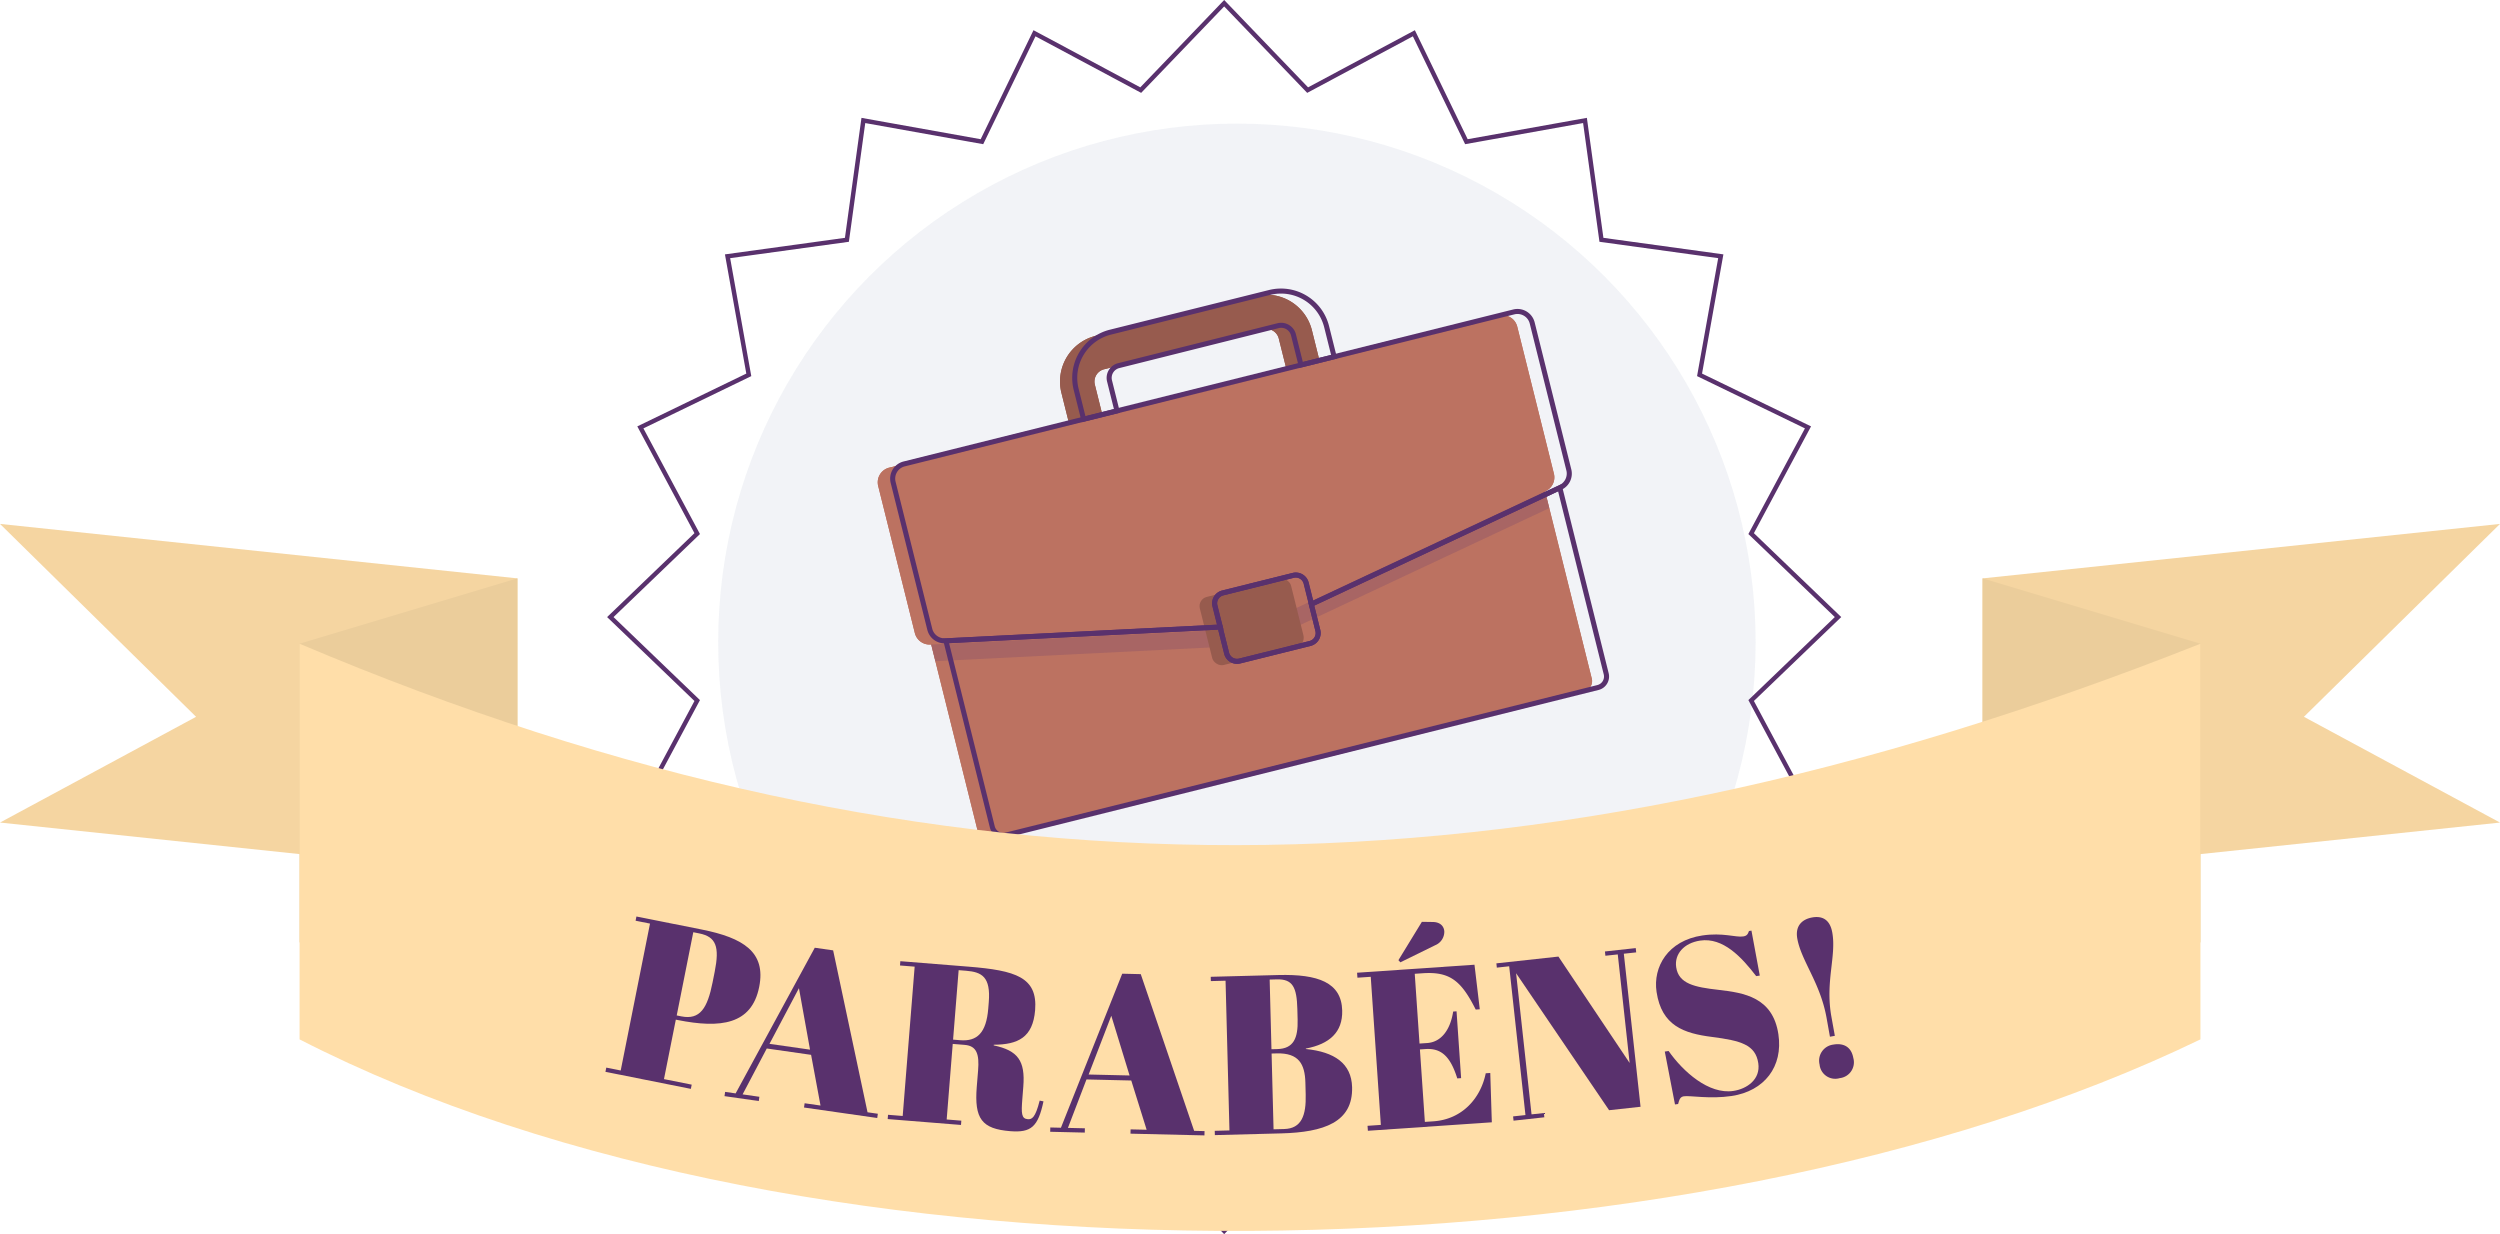 <svg xmlns="http://www.w3.org/2000/svg" width="560.77" height="276.83" viewBox="0 0 560.77 276.83">
  <defs>
    <style>
      .cls-1 {
        opacity: 0.32;
      }

      .cls-2 {
        fill: #d5dae5;
      }

      .cls-3 {
        fill: #bc7261;
      }

      .cls-4 {
        fill: #975b4e;
      }

      .cls-5 {
        opacity: 0.2;
        isolation: isolate;
      }

      .cls-6 {
        fill: #59316d;
      }

      .cls-7, .cls-8 {
        fill: none;
      }

      .cls-8 {
        stroke: #59316d;
        stroke-miterlimit: 10;
      }

      .cls-9 {
        fill: #f5d5a1;
      }

      .cls-10 {
        fill: #ebcd9b;
      }

      .cls-11 {
        fill: #ffdea9;
      }
    </style>
  </defs>
  <g id="Grupo_3842" data-name="Grupo 3842" transform="translate(-960 -151.261)">
    <g id="Grupo_3801" data-name="Grupo 3801" transform="translate(8.182 6.206)">
      <g id="Grupo_3660" data-name="Grupo 3660" class="cls-1" transform="translate(1092.236 150.776)">
        <circle id="Elipse_3" data-name="Elipse 3" class="cls-2" cx="116.352" cy="116.352" r="116.352" transform="translate(20.677 22.006)"/>
      </g>
      <g id="Grupo_3407" data-name="Grupo 3407" transform="translate(1501.019 1073.237) rotate(-14)">
        <g id="freepik--Briefcases--inject-19" transform="translate(-143.581 -900.929)">
          <g id="Retângulo_1781" data-name="Retângulo 1781" transform="translate(2.938 40.595)">
            <rect id="Retângulo_1790" data-name="Retângulo 1790" class="cls-3" width="141.923" height="63.208" rx="2.24"/>
          </g>
          <g id="Caminho_9733" data-name="Caminho 9733" transform="translate(44.935)">
            <path id="Caminho_9752" data-name="Caminho 9752" class="cls-4" d="M-56.54-870.462H-93.383A10.553,10.553,0,0,1-103.919-881v-9.46a10.552,10.552,0,0,1,10.536-10.536H-56.54A10.535,10.535,0,0,1-46-890.458h0v9.415A10.536,10.536,0,0,1-56.493-870.46h-.048Zm-36.842-22.795a2.845,2.845,0,0,0-2.815,2.8v9.415a2.846,2.846,0,0,0,2.846,2.846H-56.51a2.846,2.846,0,0,0,2.846-2.846v-9.415A2.845,2.845,0,0,0-56.51-893.3Z" transform="translate(103.919 900.995)"/>
          </g>
          <g id="Caminho_9734" data-name="Caminho 9734" class="cls-5" transform="translate(2.938 40.596)">
            <path id="Caminho_9753" data-name="Caminho 9753" class="cls-6" d="M-2.526-865.163h-135a3.445,3.445,0,0,0-3.461,3.429v18.091l70.3,13.845a3.1,3.1,0,0,0,1.307,0L.935-843.643v-18.075a3.445,3.445,0,0,0-3.445-3.445Z" transform="translate(140.988 865.163)"/>
          </g>
          <g id="Caminho_9735" data-name="Caminho 9735" transform="translate(0 17.491)">
            <path id="Caminho_9754" data-name="Caminho 9754" class="cls-3" d="M1.372-844.823l-70.439,13.845a3.815,3.815,0,0,1-1.323,0l-70.439-13.845a3.415,3.415,0,0,1-2.753-3.338v-34a3.4,3.4,0,0,1,3.4-3.4H.756a3.4,3.4,0,0,1,3.4,3.4V-848.1A3.4,3.4,0,0,1,1.372-844.823Z" transform="translate(143.581 885.556)"/>
          </g>
          <g id="Retângulo_1782" data-name="Retângulo 1782" transform="translate(63.363 62.854)">
            <rect id="Retângulo_1791" data-name="Retângulo 1791" class="cls-4" width="21.09" height="15.737" rx="2.12"/>
          </g>
          <g id="Retângulo_1783" data-name="Retângulo 1783" transform="translate(63.363 62.854)">
            <rect id="Retângulo_1792" data-name="Retângulo 1792" class="cls-7" width="21.09" height="15.737" rx="2.12"/>
          </g>
        </g>
        <g id="freepik--Briefcases--inject-19-2" transform="translate(-143.581 -900.929)">
          <g id="Retângulo_1781-2" data-name="Retângulo 1781-2" transform="translate(2.938 40.595)">
            <rect id="Retângulo_1793" data-name="Retângulo 1793" class="cls-3" width="141.923" height="63.208" rx="2.24"/>
          </g>
          <g id="Caminho_9733-2" data-name="Caminho 9733-2" transform="translate(44.935)">
            <path id="Caminho_9755" data-name="Caminho 9755" class="cls-4" d="M-56.54-870.462H-93.383A10.553,10.553,0,0,1-103.919-881v-9.46a10.552,10.552,0,0,1,10.536-10.536H-56.54A10.535,10.535,0,0,1-46-890.458h0v9.415A10.536,10.536,0,0,1-56.493-870.46h-.048Zm-36.842-22.795a2.845,2.845,0,0,0-2.815,2.8v9.415a2.846,2.846,0,0,0,2.846,2.846H-56.51a2.846,2.846,0,0,0,2.846-2.846v-9.415A2.845,2.845,0,0,0-56.51-893.3Z" transform="translate(103.919 900.995)"/>
          </g>
          <g id="Caminho_9734-2" data-name="Caminho 9734-2" class="cls-5" transform="translate(2.938 40.596)">
            <path id="Caminho_9756" data-name="Caminho 9756" class="cls-6" d="M-2.526-865.163h-135a3.445,3.445,0,0,0-3.461,3.429v18.091l70.3,13.845a3.1,3.1,0,0,0,1.307,0L.935-843.643v-18.075a3.445,3.445,0,0,0-3.445-3.445Z" transform="translate(140.988 865.163)"/>
          </g>
          <g id="Caminho_9735-2" data-name="Caminho 9735-2" transform="translate(0 17.491)">
            <path id="Caminho_9757" data-name="Caminho 9757" class="cls-3" d="M1.372-844.823l-70.439,13.845a3.815,3.815,0,0,1-1.323,0l-70.439-13.845a3.415,3.415,0,0,1-2.753-3.338v-34a3.4,3.4,0,0,1,3.4-3.4H.756a3.4,3.4,0,0,1,3.4,3.4V-848.1A3.4,3.4,0,0,1,1.372-844.823Z" transform="translate(143.581 885.556)"/>
          </g>
          <g id="Retângulo_1782-2" data-name="Retângulo 1782-2" transform="translate(63.363 62.854)">
            <rect id="Retângulo_1794" data-name="Retângulo 1794" class="cls-4" width="21.09" height="15.737" rx="2.12"/>
          </g>
          <g id="Retângulo_1783-2" data-name="Retângulo 1783-2" transform="translate(63.363 62.854)">
            <rect id="Retângulo_1795" data-name="Retângulo 1795" class="cls-7" width="21.09" height="15.737" rx="2.12"/>
          </g>
        </g>
        <g id="Grupo_3406" data-name="Grupo 3406" transform="translate(-140.693 -901.495)">
          <g id="Grupo_3401" data-name="Grupo 3401" transform="translate(53.167 8.258)">
            <path id="Caminho_9758" data-name="Caminho 9758" class="cls-7" d="M-54.415-894.206l-36.873.047a2.846,2.846,0,0,0-2.816,2.8v6.954H-51.57v-6.954A2.845,2.845,0,0,0-54.415-894.206Z" transform="translate(94.104 894.206)"/>
          </g>
          <g id="Grupo_3402" data-name="Grupo 3402" transform="translate(44.879)">
            <path id="Caminho_9759" data-name="Caminho 9759" class="cls-6" d="M-42.371-882.871h-8.793v-7.52a2.281,2.281,0,0,0-2.278-2.28l-36.872.047a2.267,2.267,0,0,0-2.251,2.237v7.516h-8.854v-7.521a11.138,11.138,0,0,1,11.1-11.1h36.842a11.115,11.115,0,0,1,11.1,11.1ZM-50.031-884H-43.5v-6.389a9.981,9.981,0,0,0-9.97-9.97H-90.315a10,10,0,0,0-9.971,9.971V-884H-93.7v-6.4a3.4,3.4,0,0,1,3.376-3.356l36.878-.046a3.415,3.415,0,0,1,3.412,3.412Z" transform="translate(101.419 901.495)"/>
          </g>
          <g id="Grupo_3403" data-name="Grupo 3403" transform="translate(2.883 58.12)">
            <path id="Caminho_9760" data-name="Caminho 9760" class="cls-6" d="M1.463-803.38H-135.383a3.107,3.107,0,0,1-3.1-3.1v-43.694l61.557,12.1v6.518a1.837,1.837,0,0,0,1.835,1.835h16.286a1.838,1.838,0,0,0,1.835-1.835v-6.54l61.54-12.1v43.712A3.107,3.107,0,0,1,1.463-803.38ZM-137.354-848.8v42.317a1.973,1.973,0,0,0,1.971,1.97H1.463a1.973,1.973,0,0,0,1.971-1.97v-42.335l-59.275,11.65v5.608a2.973,2.973,0,0,1-2.968,2.968H-75.094a2.972,2.972,0,0,1-2.968-2.968v-5.587Z" transform="translate(138.487 850.195)"/>
          </g>
          <g id="Grupo_3404" data-name="Grupo 3404" transform="translate(0 17.491)">
            <path id="Caminho_9761" data-name="Caminho 9761" class="cls-6" d="M-76.538-832.155-137.822-844.2a3.992,3.992,0,0,1-3.21-3.892v-34a3.97,3.97,0,0,1,3.965-3.965H3.872a3.97,3.97,0,0,1,3.965,3.965v34.057A3.982,3.982,0,0,1,4.591-844.2L-56.58-832.177v-5.548a1.837,1.837,0,0,0-1.835-1.835H-74.7a1.837,1.837,0,0,0-1.837,1.835Zm-60.529-52.768a2.835,2.835,0,0,0-2.832,2.832v34a2.854,2.854,0,0,0,2.3,2.781l.185.036,59.748,11.744v-4.192a2.972,2.972,0,0,1,2.969-2.968h16.286a2.972,2.972,0,0,1,2.968,2.968v4.17L4.285-845.3a2.874,2.874,0,0,0,2.419-2.75v-34.046a2.835,2.835,0,0,0-2.832-2.832Z" transform="translate(141.032 886.056)"/>
          </g>
          <g id="Grupo_3405" data-name="Grupo 3405" transform="translate(63.308 62.855)">
            <path id="Caminho_9762" data-name="Caminho 9762" class="cls-6" d="M-65.9-829.146H-82.185a2.972,2.972,0,0,1-2.968-2.968v-10.933a2.971,2.971,0,0,1,2.968-2.968H-65.9a2.972,2.972,0,0,1,2.968,2.968v10.933A2.973,2.973,0,0,1-65.9-829.146Zm-16.286-15.737a1.836,1.836,0,0,0-1.835,1.835v10.933a1.837,1.837,0,0,0,1.835,1.835H-65.9a1.838,1.838,0,0,0,1.835-1.835v-10.933a1.837,1.837,0,0,0-1.835-1.835Z" transform="translate(85.153 846.016)"/>
          </g>
        </g>
      </g>
    </g>
    <g id="Grupo_3660-2" data-name="Grupo 3660" transform="translate(1107.898 141.982)">
      <path id="Caminho_58" data-name="Caminho 58" class="cls-8" d="M960.144,11.45l18.721,19.491,23.828-12.751,11.783,24.322,26.6-4.764,3.69,26.772,26.772,3.69-4.764,26.6,24.323,11.782-12.752,23.828,19.491,18.721-19.491,18.721,12.752,23.828-24.323,11.782,4.764,26.6-26.772,3.69-3.69,26.772-26.6-4.764L1002.693,280.1l-23.828-12.751-18.721,19.491-18.721-19.491L917.594,280.1l-11.782-24.322-26.6,4.764-3.691-26.772-26.772-3.69,4.764-26.6L829.19,191.693l12.751-23.828-19.49-18.721,19.49-18.721L829.19,106.594l24.322-11.782-4.764-26.6,26.772-3.69,3.691-26.772,26.6,4.764L917.594,18.19l23.829,12.751Z" transform="translate(-833.45 -1.45)"/>
    </g>
    <g id="Grupo_3802" data-name="Grupo 3802" transform="translate(1766.742 565.396) rotate(180)">
      <path id="Caminho_10921" data-name="Caminho 10921" class="cls-9" d="M245.972,197.138,362.035,184.92v66.991L245.972,264.129l43.982-43.269Z" transform="translate(0 32.49)"/>
      <path id="Caminho_10922" data-name="Caminho 10922" class="cls-9" d="M501.912,197.138,385.849,184.92v66.991l116.063,12.217L457.93,220.859Z" transform="translate(304.83 32.49)"/>
      <path id="Caminho_10923" data-name="Caminho 10923" class="cls-10" d="M315.976,180.309H267.107V247.3l48.869,14.661Z" transform="translate(46.059 22.441)"/>
      <path id="Caminho_10924" data-name="Caminho 10924" class="cls-10" d="M385.849,180.309h48.869V247.3l-48.869,14.661Z" transform="translate(304.83 22.441)"/>
      <path id="Caminho_10925" data-name="Caminho 10925" class="cls-11" d="M693.488,301.725c-142.921-60.574-275.318-59.9-426.381,0V212.981c115.064-55.669,311.762-58.894,426.381,0Z" transform="translate(46.059 -31.985)"/>
    </g>
    <g id="Grupo_3806" data-name="Grupo 3806" transform="translate(566.434 238.896)">
      <g id="Grupo_3805" data-name="Grupo 3805" transform="translate(529.371 117.944)">
        <path id="Caminho_10935" data-name="Caminho 10935" class="cls-6" d="M550.958,120.863c9.353,1.865,14.463,5.059,12.9,12.872-1.689,8.461-8.646,9.353-18.3,7.425l-.4-.078L542.5,154.42l6.22,1.242-.188.946-19.163-3.823.191-.946,3.235.648,6.572-32.951-3.235-.645.188-.946Zm-5.6,19.274,1.042.209c4.184.833,5.853-1.835,7-7.61l.477-2.388c1.122-5.626.323-7.855-3.459-8.61l-1.343-.269Z" transform="translate(-529.371 -117.944)"/>
        <path id="Caminho_10936" data-name="Caminho 10936" class="cls-6" d="M557.743,144.316l-9.944-1.424-5.42,10.293,3.763.54-.134.955-7.688-1.1.137-.955,2.36.34,17.752-32.674,4.119.591L570.4,157.2l2.313.331-.137.952-16.423-2.352.137-.955,3.563.51Zm-9.335-2.465,9.094,1.3-2.486-13.788Z" transform="translate(-511.612 -113.286)"/>
        <path id="Caminho_10937" data-name="Caminho 10937" class="cls-6" d="M565.175,139.859l-1.358,16.949,3.289.266-.078.961-16.444-1.319.078-.961,3.289.266,2.683-33.495-3.289-.263.078-.961,15.278,1.224c10.574.848,15.546,2.364,14.955,9.75-.5,6.172-3.88,7.736-9.279,7.763l-.012.149c5.408,1.149,7.112,3.423,6.637,9.291l-.212,2.683c-.266,3.289-.206,4.465,1.209,4.578.913.072,1.7-.272,2.677-4.166l.854.17c-1.221,5.709-2.758,7.061-7.461,6.685-6.375-.513-8.076-2.787-7.506-9.92l.3-3.692c.289-3.593-.269-5.521-3-5.742Zm.078-.961,1.618.131c3.746.3,5.832-1.621,6.27-7.085l.119-1.468c.454-5.665-1.549-6.742-5.089-7.028l-1.671-.131Z" transform="translate(-487.275 -111.28)"/>
        <path id="Caminho_10938" data-name="Caminho 10938" class="cls-6" d="M580.984,146.2l-10.046-.236-4.16,10.866,3.8.09-.021.964L562.8,157.7l.024-.964,2.385.057,13.749-34.551,4.157.1,11.974,35.151,2.331.057-.018.964-16.591-.388.021-.964,3.6.084Zm-9.562-1.343,9.183.215-4.1-13.394Z" transform="translate(-463.038 -109.413)"/>
        <path id="Caminho_10939" data-name="Caminho 10939" class="cls-6" d="M590.034,122.355c8.926-.23,14.155,1.662,14.319,7.954.128,4.871-2.85,7.536-8.154,8.539l0,.1c6.414.645,10.237,3.235,10.374,8.562.209,7.864-6.336,10.114-15.871,10.365l-14.913.388-.027-.964,3.3-.087-.874-33.584-3.3.087-.027-.964ZM588.488,139l1.319-.033c3.653-.1,4.659-2.459,4.548-6.62l-.063-2.382c-.125-4.871-1.039-6.724-4.587-6.634l-1.623.045Zm.469,17.961,2.385-.063c3.9-.1,4.945-3.074,4.823-7.742l-.068-2.689c-.111-4.16-1.5-6.661-6.417-6.533l-1.164.03Z" transform="translate(-439.092 -109.227)"/>
        <path id="Caminho_10940" data-name="Caminho 10940" class="cls-6" d="M612.2,127.966l1.188,9.995-.91.063c-3.238-6.446-5.775-8.562-11.9-8.145L598.8,130l1.071,15.648,1.722-.116c3.289-.227,5.229-3.158,5.826-7.064l.758-.051,1.027,14.988-.862.06c-1.561-4.981-3.62-6.825-7.166-6.581l-1.215.084,1.11,16.253L603,163.09c6.431-.442,10.586-5.151,11.726-10.774l1.015-.069.349,11.066-27.8,1.9-.078-1.113,2.987-.206-2.268-33.217-2.987.2-.078-1.116Zm-11.8-9.622,2.447.036c1.832.027,2.519,1.1,2.584,2.113a3.266,3.266,0,0,1-2.026,3.089l-7.828,3.844-.439-.481Z" transform="translate(-417.267 -117.15)"/>
        <path id="Caminho_10941" data-name="Caminho 10941" class="cls-6" d="M628.672,155.911l-7.055.77-20.858-30.725,3.462,31.659,2.77-.3.1.958-6.906.755-.1-.958,2.772-.3-3.65-33.372-2.773.3-.1-.958,13.914-1.519,15.976,23.864-2.662-24.35-2.776.3-.1-.961,6.909-.755.1.961-2.773.3Z" transform="translate(-396.489 -113.233)"/>
        <path id="Caminho_10942" data-name="Caminho 10942" class="cls-6" d="M631.272,148.742c-.624-4.166-3.939-5.056-10.374-5.888-6.33-.8-11.305-2.516-12.442-10.093-.842-5.62,2.537-11.511,10.267-12.669,4.614-.692,7.458.475,9.162.218.854-.128,1.05-.516,1.3-1.221l.555-.084,1.868,10.085-.806.119c-3.25-4.232-7.413-8.738-12.58-7.966-3.614.54-5.811,3.023-5.363,5.984.552,3.713,4.154,4.459,9.425,5.056,5.8.669,12.254,1.653,13.5,9.983,1.083,7.225-3.122,12.729-10.5,13.836-4.868.728-9.305-.146-10.714.066-.8.119-1.021.716-1.28,1.731l-.7.1L610.3,146.134l.853-.128c3.262,4.644,9.01,9.786,14.531,8.959C628.7,154.514,631.818,152.4,631.272,148.742Z" transform="translate(-372.68 -115.839)"/>
        <path id="Caminho_10943" data-name="Caminho 10943" class="cls-6" d="M625.566,140.535c-1.418-7.837-5.647-12.69-6.548-17.683-.567-3.143,1.367-4.42,3.316-4.772,1.892-.343,3.936.113,4.521,3.358.964,5.342-1.621,11.013-.185,18.948l.764,4.244-1.1.2Zm1.5,6.067c2.2-.4,4.044.4,4.513,3a3.572,3.572,0,0,1-3.05,4.518,3.53,3.53,0,0,1-4.518-3.05A3.63,3.63,0,0,1,627.07,146.6Z" transform="translate(-351.67 -117.865)"/>
      </g>
    </g>
  </g>
</svg>
